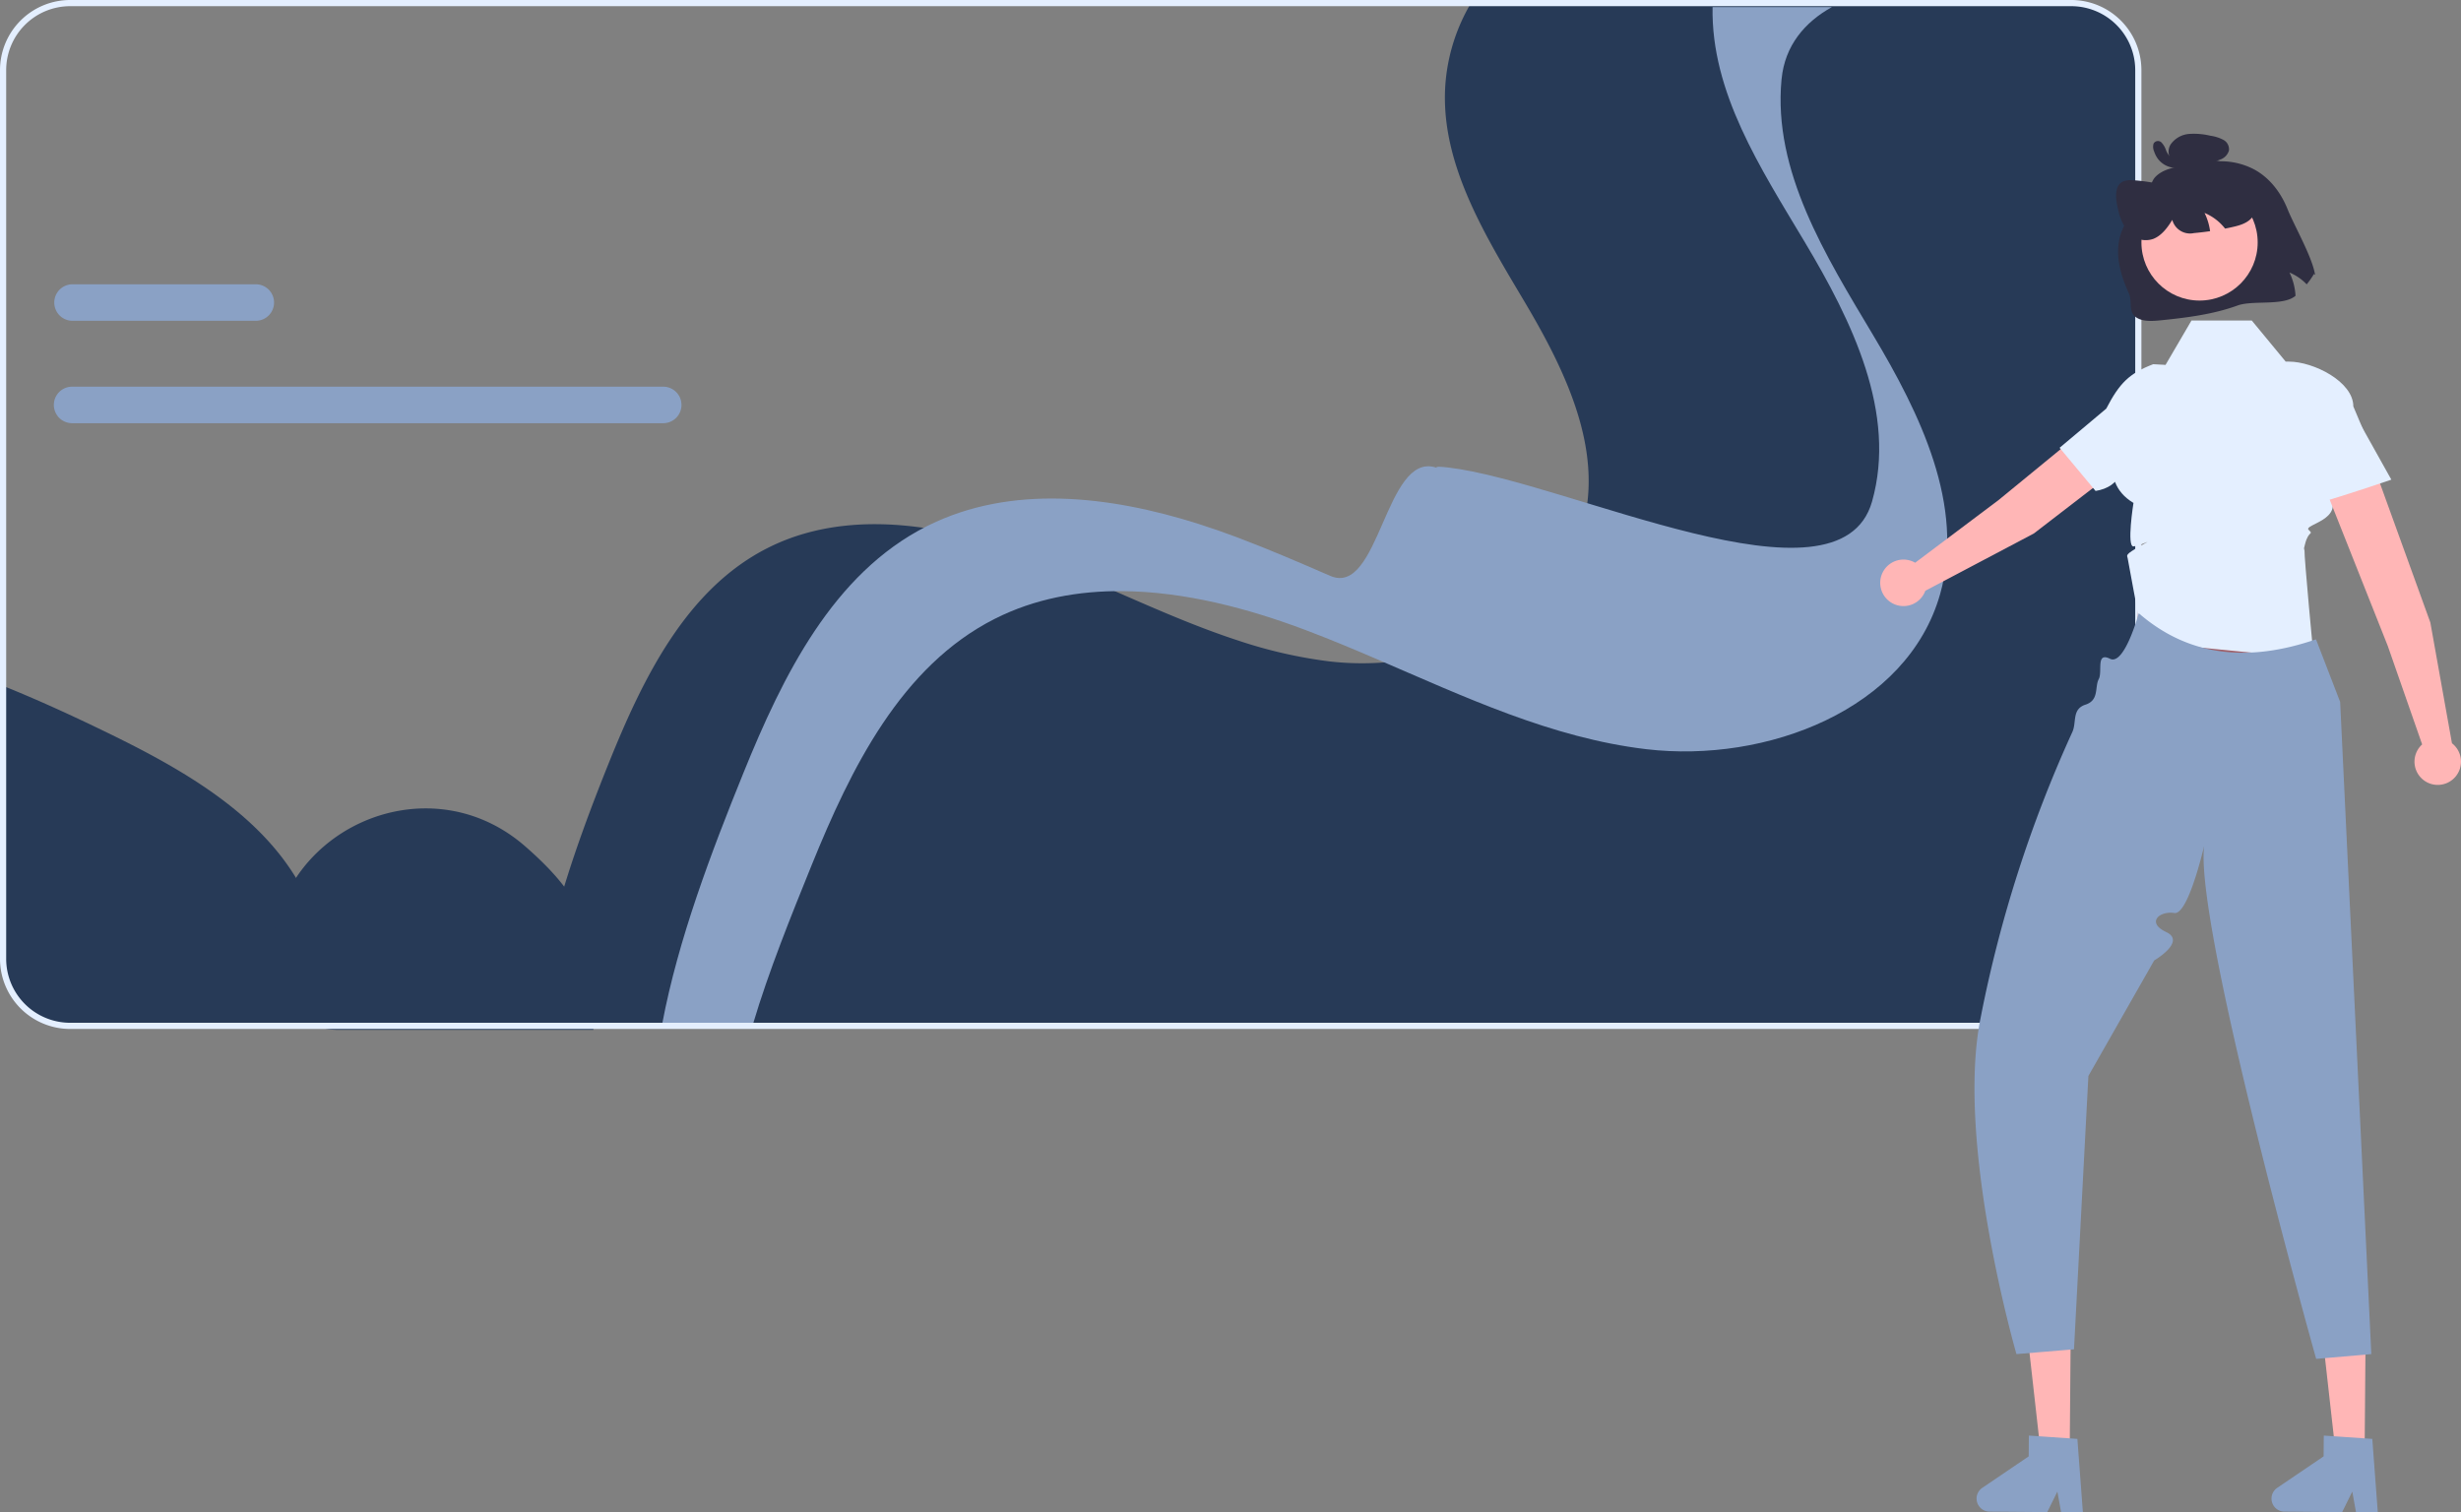 <svg xmlns="http://www.w3.org/2000/svg" width="796.424" height="489.452" viewBox="0 0 796.424 489.452">
  <rect x="0" y="0" width="796.424" height="489.452" fill="#808080" stroke="none"/>
  <g id="banner-card-design" transform="translate(0 -111.972)">
    <path id="Path_4971" data-name="Path 4971" d="M426.43,605.523H923.81a21.689,21.689,0,0,0,21.69-21.691V296.213a21.351,21.351,0,0,0-.76-5.69,21.683,21.683,0,0,0-20.93-16H729.54a60.38,60.38,0,0,0-8.18,25.01c-2.41,25.69,12.32,49.44,25.5,71.63s25.75,47.99,18.77,72.84c-4.72,16.76-17.51,28.89-33.38,36.16a93.665,93.665,0,0,1-48.59,7.4,152.119,152.119,0,0,1-29.26-6.68c-12.47-4.05-24.65-9.3-36.81-14.61-.01,0-.01,0-.02-.01-.21-.09-.43-.19-.64-.28-9.41-4.11-18.81-8.23-28.35-11.86a173.142,173.142,0,0,0-34.62-9.54c-17.99-2.82-36.13-1.8-52.18,6.36-26.16,13.29-40.18,42.01-51.15,69.23C439.55,547.693,429.62,576.133,426.43,605.523Z" transform="translate(-253.5 -161.551)" fill="#273a57"/>
    <path id="Path_4975" data-name="Path 4975" d="M467.81,604.813h29.41c5.03-16.936,12.29-34.889,18.92-51.249,12.72-31.368,28.97-64.466,59.3-79.782,12.95-6.54,27.07-9.094,41.49-8.955,19.92.189,40.4,5.536,59.15,12.623,7.67,2.892,15.27,6.073,22.84,9.323,28.52,12.255,56.73,25.6,87.4,29.211,38.81,4.562,84.44-12.8,95.04-50.2,8.09-28.635-6.48-58.363-21.76-83.937s-32.36-52.936-29.57-82.545c.01-.1.02-.209.04-.308,1.05-10.635,7.4-18.278,16.27-23.178H807.72c-.51,27.621,15.47,52,29.85,76.074,15.28,25.564,29.85,55.3,21.76,83.937-10.6,37.391-98.373-6.439-137.183-11.011-10.96-1.282,6.45,3.28-4,0-16.39-5.139-18.207,41.992-34.157,35.074-9.93-4.314-19.87-8.6-29.94-12.4-4.17-1.58-8.43-3.061-12.74-4.433-.01,0-.01,0-.02-.01-28.94-9.164-60.59-12.732-87.33.517-.18.089-.37.179-.55.268-30.33,15.306-46.58,48.4-59.3,79.772C483.6,549.529,472.99,577.46,467.81,604.813Z" transform="translate(-253.5 -161.551)" fill="#8aa1c5"/>
    <path id="Path_4972" data-name="Path 4972" d="M254.5,495.493v88.34a21.689,21.689,0,0,0,21.691,21.69H358.87c1.43-13.33.23-26.61-5.02-39-11.44-27.02-39.12-43-65.51-55.83C277.25,505.3,265.97,500.1,254.5,495.493Z" transform="translate(-253.5 -161.551)" fill="#273a57"/>
    <path id="Path_4973" data-name="Path 4973" d="M341.147,585.123h0a21.69,21.69,0,0,0,21.69,21.69h82.68c1.43-13.33.23-26.61-5.02-39-2.69-6.353-8.972-13.39-17.159-20.5C391.22,519.427,341.147,542.587,341.147,585.123Z" transform="translate(-253.5 -161.551)" fill="#273a57"/>
    <path id="Path_4974" data-name="Path 4974" d="M253.5,583.832V296.213a22.716,22.716,0,0,1,22.69-22.69H923.81a22.716,22.716,0,0,1,22.69,22.69V583.832a22.716,22.716,0,0,1-22.69,22.69H276.19A22.716,22.716,0,0,1,253.5,583.832Zm22.69-308.31a20.713,20.713,0,0,0-20.69,20.691V583.832a20.713,20.713,0,0,0,20.69,20.69H923.81a20.713,20.713,0,0,0,20.69-20.69V296.213a20.713,20.713,0,0,0-20.69-20.69Z" transform="translate(-253.5 -161.551)" fill="#e4efff"/>
    <path id="Path_4976" data-name="Path 4976" d="M468.13,398.661H276.838a5.91,5.91,0,0,0,0,11.82H468.13a5.91,5.91,0,1,0,0-11.82Z" transform="translate(-253.5 -161.551)" fill="#8aa1c5"/>
    <path id="Path_4977" data-name="Path 4977" d="M336.281,365.523h-59.31a5.91,5.91,0,0,0,0,11.82h59.31a5.91,5.91,0,0,0,0-11.82Z" transform="translate(-253.5 -161.551)" fill="#8aa1c5"/>
    <g id="Group_641" data-name="Group 641" transform="translate(376 155.263)">
      <path id="Path_4978" data-name="Path 4978" d="M307.579,539.18l-9.407-.079-4.164-37.129,13.883.117Z" transform="translate(-13.788 -112.475)" fill="#ffb6b6"/>
      <path id="Path_4979" data-name="Path 4979" d="M526.165,724.873a4.211,4.211,0,0,0,4.17,4.242l18.7.156,3.274-6.637,1.2,6.671,7.057.064-1.782-23.792-2.455-.163-10.014-.69-3.231-.216-.057,6.732-15.024,10.19a4.2,4.2,0,0,0-1.843,3.443Z" transform="translate(-262.505 -283.209)" fill="#8aa1c5"/>
      <path id="Path_4980" data-name="Path 4980" d="M430.579,539.18l-9.407-.079-4.164-37.129,13.883.117Z" transform="translate(-41.348 -112.475)" fill="#ffb6b6"/>
      <path id="Path_4981" data-name="Path 4981" d="M649.165,724.873a4.211,4.211,0,0,0,4.17,4.242l18.7.156,3.274-6.637,1.2,6.671,7.057.064-1.782-23.792-2.455-.163-10.014-.69-3.231-.216-.057,6.732-15.024,10.19A4.2,4.2,0,0,0,649.165,724.873Z" transform="translate(-290.066 -283.209)" fill="#8aa1c5"/>
      <path id="Path_4982" data-name="Path 4982" d="M535.686,314.4l42.337-32.582a8.623,8.623,0,0,0,1.621-11.989h0a8.623,8.623,0,0,0-12.43-1.446l-42.94,35.193-26.993,20.285a7.525,7.525,0,1,0,3.288,9.08Z" transform="translate(-253.5 -185.039)" fill="#ffb6b6"/>
      <path id="Path_4983" data-name="Path 4983" d="M593.974,337.255l-1.866,41.679,63.383,7.67c-4.987-16.747-13.166-40.009-9.418-51.664Z" transform="translate(-277.281 -200.401)" fill="#a0616a"/>
      <path id="Path_4984" data-name="Path 4984" d="M622.987,239.451H603.463L595.078,253.8l-4-.22c-7.786,3-10.89,6.1-15.187,14.372h0l-15.1,12.681L572.433,294.6c8.039-1.317,10.938-7.557,8.385-19.018,0,0-8.8,15.343,3.878,22.891,0,0-2.262,14.221,0,14.069s7.472-3.047,2.262-.153-4.317,3.019-4.147,3.957c2.813,15.5,5.141,27.138,5.141,27.138l55.091,5.432s-3.174-33.317-3-35.211-.985,2.737.173-1.894,2.894-2.894,1.158-4.631,11.938-3.232,6.6-11.578l17.846-4.656-9.976-23.709c0-8.005-12.857-14.495-20.862-14.495h-1.025Z" transform="translate(-270.265 -179.006)" fill="#e4efff"/>
      <path id="Path_4985" data-name="Path 4985" d="M635.808,369.97c-21.553,7.414-40.957,5.786-57.364-8.447,0,0-4.617,17.07-9.292,14.743s-2.364,4.186-3.648,6.574c-1.363,2.536.219,6.813-4.283,8.267s-2.811,5.728-4.269,8.873a412.548,412.548,0,0,0-29.719,92.677c-8.087,40.6,11.639,108.631,11.639,108.631l18.622-1.552,4.656-88.456,21.294-37.389s10.461-6.091,3.895-9.181-2.167-6.919,2.617-6.168S600.17,434.46,600.17,434.46c-6.821,17.142,35.693,168.378,35.693,168.378l17.846-1.552L643.623,390.232Z" transform="translate(-262.309 -206.358)" fill="#8aa1c5"/>
      <path id="Path_4986" data-name="Path 4986" d="M640.037,185.976c2.116,5.271,8.087,15.637,8.9,21.292l-.364-.358a25.537,25.537,0,0,1-2.36,3.374,16.4,16.4,0,0,0-5.568-3.829,19.629,19.629,0,0,1,1.955,7.532c-3.887,3.385-13.814,1.343-18.774,3.147-7.982,2.9-16.456,3.927-24.823,4.783-2.97.306-6.294.491-8.376-1.264s-.842-5-1.961-7.463c-7.976-17.509-.615-23.826,5.638-31.765,1.376-1.747,1.37-4.354,3.045-6.021,2.323-2.311,5.885-3.021,9.169-3.591a4.976,4.976,0,0,1-4.371-2.163,4.489,4.489,0,0,1,.06-4.685,8.087,8.087,0,0,1,5.969-3.362,22.666,22.666,0,0,1,6.908.594,12.361,12.361,0,0,1,4.183,1.337,3.423,3.423,0,0,1,1.782,3.47,4.435,4.435,0,0,1-2.622,2.826,11.608,11.608,0,0,1-2.965.812,23.256,23.256,0,0,1,13.641,2.388C634.363,175.836,637.913,180.707,640.037,185.976Z" transform="translate(-275.728 -161.551)" fill="#2f2e41"/>
      <circle id="Ellipse_522" data-name="Ellipse 522" cx="18.812" cy="18.812" r="18.812" transform="translate(317.002 16.354)" fill="#ffb6b6"/>
      <path id="Path_4987" data-name="Path 4987" d="M629.459,188.925c-1.091,3.3-4.208,4.359-7.089,5.021-.908.212-1.822.409-2.745.585-.34-.425-.7-.842-1.08-1.237a16.4,16.4,0,0,0-5.568-3.829,19.326,19.326,0,0,1,1.789,5.906q-2.612.379-5.254.62a5.94,5.94,0,0,1-6.976-4.28c-1.6,2.622-3.5,5.09-6.091,6.132a7.371,7.371,0,0,1-8.385-2.509,17.749,17.749,0,0,1-3.039-6.894c-.736-2.919-1.144-6.282.3-8.134,1.157-1.5,3.153-1.526,4.995-1.393a59.442,59.442,0,0,1,12,2.176l.331.745c-.673-4.043.787-7.932,3.487-9.315,1.822-.925,4.013-.77,6.143-.582a27.993,27.993,0,0,1,8.021,1.551,15.407,15.407,0,0,1,7.27,5.806C629.46,182.164,630.4,186.078,629.459,188.925Z" transform="translate(-275.543 -163.846)" fill="#2f2e41"/>
      <path id="Path_4988" data-name="Path 4988" d="M606.091,169.724c.186-.055-.3.016-.129.02a1.533,1.533,0,0,1-.246-.034c-.014,0-.2-.063-.077-.019a1.51,1.51,0,0,1-.718-.468A6.254,6.254,0,0,1,603.9,167.4a6.554,6.554,0,0,0-1.41-2.351,1.613,1.613,0,0,0-2.574.393,3.757,3.757,0,0,0,.23,2.6,8.087,8.087,0,0,0,1.188,2.3,7.4,7.4,0,0,0,3.4,2.494,7.736,7.736,0,0,0,4.862.139,1.175,1.175,0,0,0,.047-2.15l-2.658-1.088a1.164,1.164,0,0,0-.938,2.131l2.658,1.088.047-2.15a4.63,4.63,0,0,1-1.017.174,3.9,3.9,0,0,1-1.1-.046,4.833,4.833,0,0,1-1.02-.249,6.654,6.654,0,0,1-.621-.263q-.11-.054-.219-.111c.005,0-.3-.177-.168-.093a6.57,6.57,0,0,1-.963-.75,2.651,2.651,0,0,1-.289-.322,6.158,6.158,0,0,1-.42-.583,7.017,7.017,0,0,1-.788-1.982,2.511,2.511,0,0,0-.062-.338c-.1-.265.019.155-.095.269l-.49.361a.64.64,0,0,1-.548-.088q-.087-.122.038.041a3.8,3.8,0,0,1,.266.4,10.989,10.989,0,0,1,.476,1.008,11.063,11.063,0,0,0,1.1,2.083,3.747,3.747,0,0,0,4.1,1.57,1.173,1.173,0,0,0,.663-1.507,1.188,1.188,0,0,0-1.507-.663Z" transform="translate(-278.994 -162.228)" fill="#2f2e41"/>
      <path id="Path_4992" data-name="Path 4992" d="M705.332,349.242l-18.183-50.234a8.623,8.623,0,0,0-10.93-5.186h0a8.623,8.623,0,0,0-5.153,11.4l20.487,51.6,11.127,31.88a7.525,7.525,0,1,0,9.65-.375Z" transform="translate(-294.83 -191.081)" fill="#ffb6b6"/>
      <path id="Path_4993" data-name="Path 4993" d="M674.568,271.813l14.743,26.382s-33.976,11.633-34.059,9.7,1.688-28.813,1.688-28.813Z" transform="translate(-291.429 -186.257)" fill="#e4efff"/>
    </g>
  </g>
</svg>
